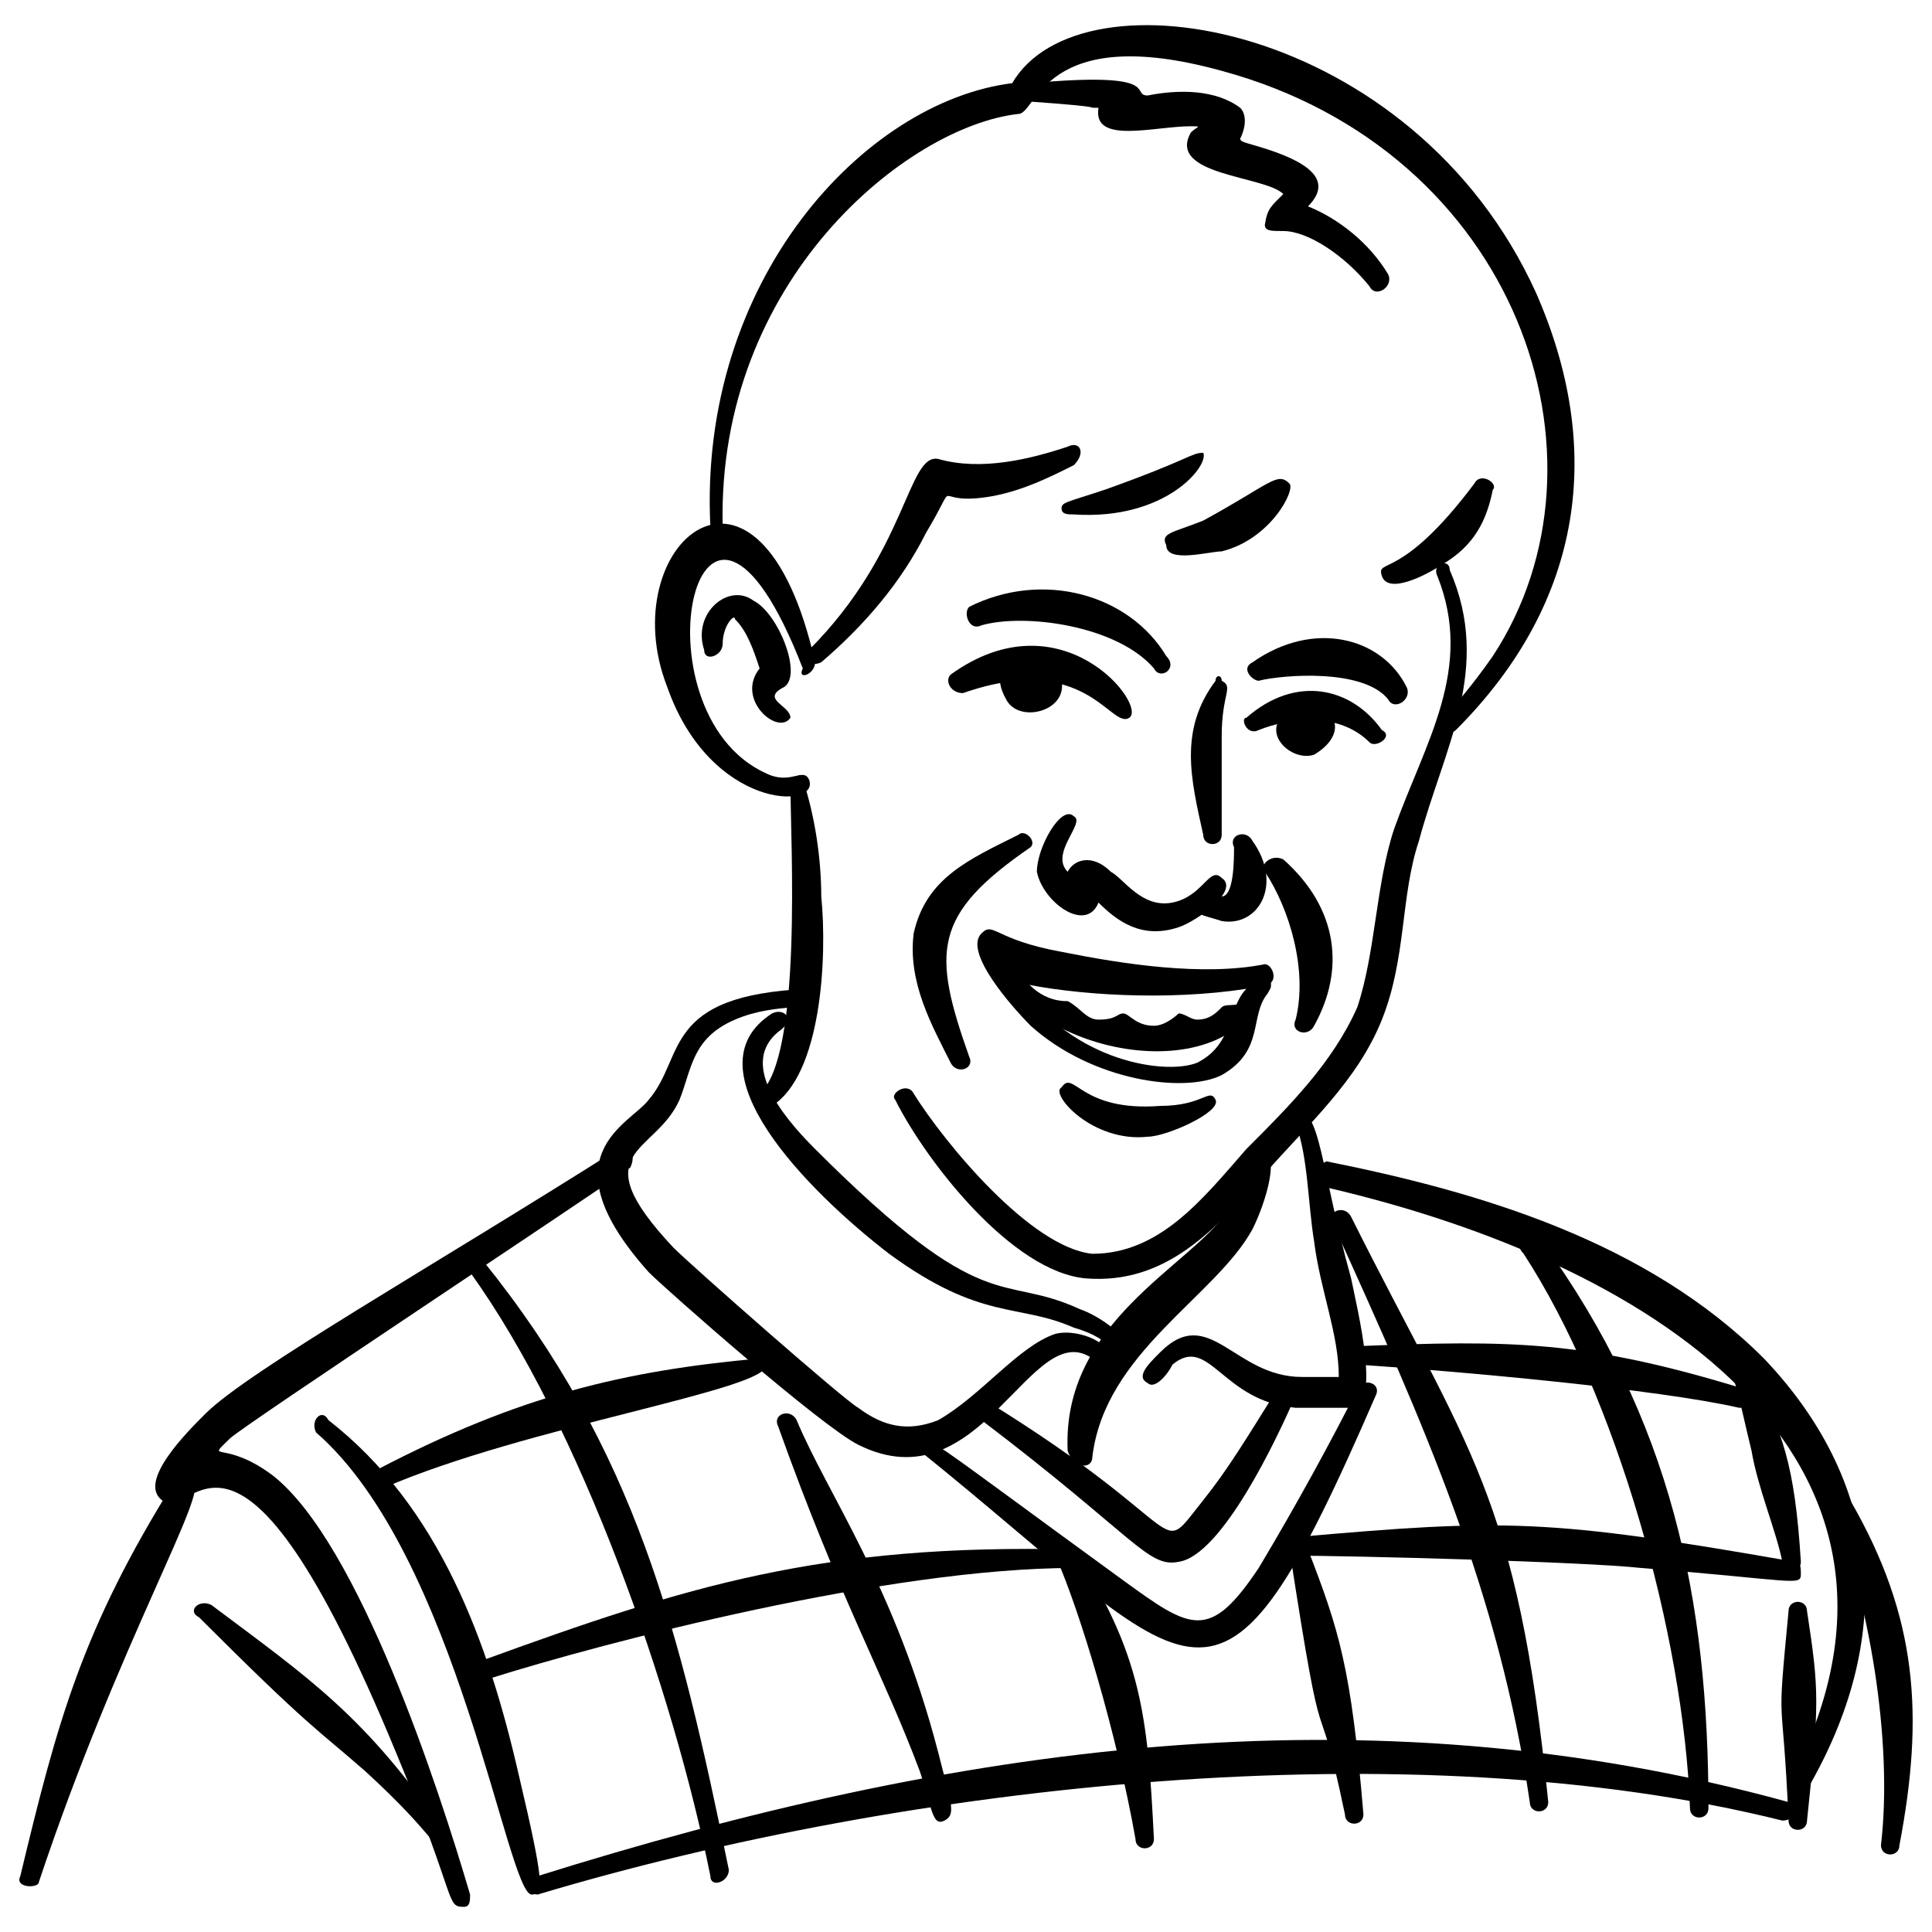 <svg xmlns="http://www.w3.org/2000/svg" fill="none" viewBox="0 0 48 48" height="48" width="48" id="Brian-Hand-Drawn--Streamline-Memes.svg"><desc>Brian Hand Drawn Streamline Element: https://streamlinehq.com</desc><path fill="#000000" fill-rule="evenodd" d="M20.251 16.454C18.873 10.331 15.199 13.546 16.577 17.067C17.649 20.128 20.404 20.128 20.098 19.363C19.945 19.057 19.639 19.516 19.026 19.21C15.659 17.679 17.342 9.872 19.945 16.607C19.792 16.914 20.251 16.761 20.251 16.454Z" clip-rule="evenodd" stroke-width="1"></path><path fill="#000000" fill-rule="evenodd" d="M23.925 17.22C26.986 16.148 27.598 18.138 28.057 17.832C28.516 17.526 26.374 14.771 23.618 16.76C23.465 16.914 23.618 17.22 23.924 17.22Z" clip-rule="evenodd" stroke-width="1"></path><path fill="#000000" fill-rule="evenodd" d="M25.915 16.301C25.761 15.842 24.384 16.301 24.996 17.373C25.302 17.985 26.526 17.679 26.374 16.914C26.221 16.608 26.068 16.454 25.915 16.301Z" clip-rule="evenodd" stroke-width="1"></path><path fill="#000000" fill-rule="evenodd" d="M30.2 24.414H31.425C30.966 25.179 30.506 24.873 30.353 25.026C30.2 25.179 30.047 25.332 29.741 25.332C29.588 25.332 29.435 25.179 29.282 25.179C29.282 25.179 28.976 25.485 28.669 25.485C28.211 25.485 28.057 25.179 27.905 25.179C27.751 25.179 27.751 25.332 27.292 25.332C26.986 25.332 26.833 25.026 26.527 24.873C26.374 24.873 25.761 24.873 25.302 24.108C25.149 23.954 25.149 23.954 24.537 23.648C25.455 26.25 30.506 27.169 31.425 24.567C31.425 24.107 31.578 24.261 30.201 24.414Z" clip-rule="evenodd" stroke-width="1"></path><path fill="#000000" fill-rule="evenodd" d="M25.302 20.74C24.078 21.352 23.006 21.811 22.7 23.189C22.547 24.414 23.159 25.485 23.618 26.404C23.771 26.71 24.231 26.557 24.078 26.25C23.159 23.648 23.159 22.73 25.608 21.046C25.761 20.893 25.455 20.587 25.302 20.74Z" clip-rule="evenodd" stroke-width="1"></path><path fill="#000000" fill-rule="evenodd" d="M31.425 21.658C32.037 22.577 32.496 24.107 32.19 25.332C32.037 25.638 32.496 25.791 32.649 25.485C33.415 24.107 33.262 22.577 31.884 21.352C31.578 21.199 31.272 21.505 31.425 21.659Z" clip-rule="evenodd" stroke-width="1"></path><path fill="#000000" fill-rule="evenodd" d="M31.578 24.414C31.731 24.261 31.578 23.955 31.425 23.955C29.894 24.261 27.904 23.955 26.374 23.648C24.69 23.343 24.69 22.884 24.384 23.19C23.925 23.648 25.149 25.026 25.608 25.486C27.139 26.863 29.435 27.169 30.353 26.71C31.425 26.098 31.036 25.249 31.49 24.688C31.578 24.529 31.578 24.567 31.578 24.414ZM30.966 24.567C28.976 24.873 26.68 24.72 25.302 24.414C26.68 26.404 28.976 26.71 29.741 26.404C30.659 25.945 30.506 25.026 30.966 24.567Z" clip-rule="evenodd" stroke-width="1"></path><path fill="#000000" fill-rule="evenodd" d="M36.629 12.015C34.792 14.464 34.18 13.852 34.333 14.311C34.486 14.77 35.405 14.311 35.864 14.005C36.629 13.546 36.935 12.933 37.088 12.168C37.241 12.015 36.782 11.709 36.629 12.015Z" clip-rule="evenodd" stroke-width="1"></path><path fill="#000000" fill-rule="evenodd" d="M29.894 12.934C29.129 13.24 28.822 13.24 28.976 13.546C28.976 14.005 30.048 13.699 30.353 13.699C31.578 13.393 32.19 12.168 32.037 12.015C31.731 11.709 31.578 12.015 29.894 12.934Z" clip-rule="evenodd" stroke-width="1"></path><path fill="#000000" fill-rule="evenodd" d="M27.445 12.168C26.526 12.475 26.374 12.475 26.374 12.628C26.374 12.781 26.526 12.781 26.679 12.781C28.976 12.934 30.047 11.557 29.894 11.25C29.588 11.25 29.588 11.403 27.445 12.169Z" clip-rule="evenodd" stroke-width="1"></path><path fill="#000000" fill-rule="evenodd" d="M26.527 11.097C25.608 11.403 24.384 11.709 23.312 11.403C22.547 11.25 22.547 13.699 20.098 16.148C19.792 16.301 20.098 16.607 20.404 16.454C21.476 15.536 22.394 14.464 23.006 13.239C23.925 11.709 23.006 12.627 24.69 12.321C25.455 12.168 26.068 11.862 26.68 11.556C26.986 11.25 26.833 10.944 26.526 11.097Z" clip-rule="evenodd" stroke-width="1"></path><path fill="#000000" fill-rule="evenodd" d="M17.955 13.087C17.802 6.964 22.547 3.137 25.302 2.831C25.761 2.831 25.914 0.535 30.353 1.76C37.701 3.75 40.303 11.403 37.088 16.301C36.017 17.832 35.558 17.985 35.864 18.138C36.017 18.291 36.17 18.138 36.17 18.138C39.385 14.924 39.844 11.097 38.16 7.27C35.098 0.535 26.833 -0.843 25.149 2.066C21.476 2.525 17.342 6.964 17.649 13.087C17.649 13.393 18.108 13.393 17.955 13.087Z" clip-rule="evenodd" stroke-width="1"></path><path fill="#000000" fill-rule="evenodd" d="M19.639 19.516C19.639 20.894 19.945 26.251 18.873 27.17C18.567 27.323 18.873 27.782 19.179 27.476C20.404 26.71 20.557 23.802 20.404 22.271C20.404 21.353 20.251 20.281 19.945 19.363C20.098 19.21 19.639 19.21 19.639 19.516Z" clip-rule="evenodd" stroke-width="1"></path><path fill="#000000" fill-rule="evenodd" d="M35.711 14.312C36.629 16.608 35.405 18.444 34.639 20.588C34.18 21.965 34.18 23.649 33.721 25.027C33.109 26.404 32.037 27.476 30.966 28.547C29.894 29.772 28.822 31.15 27.139 31.15C25.608 30.996 23.465 28.394 22.7 27.17C22.547 26.864 22.088 27.17 22.241 27.323C23.006 28.853 25.149 31.608 26.986 31.762C28.976 31.915 30.201 30.537 31.425 29.16C32.496 27.935 33.721 26.863 34.333 25.333C34.945 23.802 34.792 22.271 35.252 20.894C35.864 18.598 37.088 16.608 36.017 14.159C36.017 13.852 35.558 14.005 35.711 14.312Z" clip-rule="evenodd" stroke-width="1"></path><path fill="#000000" fill-rule="evenodd" d="M24.384 15.536C25.455 15.23 27.751 15.536 28.67 16.607C28.823 16.913 29.282 16.607 28.976 16.301C28.058 14.77 25.914 14.158 24.078 15.077C23.925 15.23 24.078 15.689 24.384 15.536Z" clip-rule="evenodd" stroke-width="1"></path><path fill="#000000" fill-rule="evenodd" d="M31.272 16.913C31.884 16.76 33.874 16.607 34.486 17.373C34.639 17.679 35.099 17.373 34.945 17.066C34.333 15.842 32.649 15.383 31.119 16.454C30.813 16.607 31.119 16.913 31.272 16.913Z" clip-rule="evenodd" stroke-width="1"></path><path fill="#000000" fill-rule="evenodd" d="M31.272 18.138C32.037 17.832 33.262 17.679 34.027 18.444C34.18 18.597 34.639 18.291 34.333 18.138C33.568 17.067 32.19 16.76 30.966 17.832C30.812 17.832 30.966 18.291 31.272 18.138Z" clip-rule="evenodd" stroke-width="1"></path><path fill="#000000" fill-rule="evenodd" d="M32.649 17.526C32.649 17.219 32.037 17.219 31.731 17.985C31.578 18.444 32.19 18.903 32.649 18.75C33.415 18.291 33.262 17.678 32.649 17.526Z" clip-rule="evenodd" stroke-width="1"></path><path fill="#000000" fill-rule="evenodd" d="M30.2 16.914C29.282 18.138 29.588 19.363 29.894 20.741C29.894 21.047 30.353 21.047 30.353 20.741V18.291C30.353 17.22 30.659 17.067 30.353 16.914C30.353 16.761 30.2 16.761 30.2 16.914Z" clip-rule="evenodd" stroke-width="1"></path><path fill="#000000" fill-rule="evenodd" d="M27.292 22.424C27.751 22.883 28.363 23.343 29.282 23.037C29.741 22.883 30.812 22.118 30.353 21.812C30.047 21.506 29.894 22.271 29.129 22.424C28.363 22.577 27.904 21.812 27.598 21.659C27.139 21.2 26.679 21.353 26.526 21.659C26.068 21.2 26.986 20.434 26.679 20.281C26.374 19.975 25.761 21.046 25.761 21.659C25.914 22.424 26.986 23.19 27.292 22.424Z" clip-rule="evenodd" stroke-width="1"></path><path fill="#000000" fill-rule="evenodd" d="M30.659 21.047C30.659 21.353 30.659 22.271 30.353 22.271C30.047 22.271 29.894 22.271 29.741 22.424C29.588 22.73 29.894 22.73 30.353 22.883C31.272 23.037 31.884 21.965 31.119 20.894C30.966 20.587 30.506 20.741 30.659 21.047Z" clip-rule="evenodd" stroke-width="1"></path><path fill="#000000" fill-rule="evenodd" d="M28.516 28.241C28.976 28.241 30.353 27.629 30.2 27.323C30.047 27.017 29.894 27.476 28.823 27.476C26.833 27.628 26.679 26.557 26.374 27.016C26.068 27.17 27.139 28.394 28.517 28.241Z" clip-rule="evenodd" stroke-width="1"></path><path fill="#000000" fill-rule="evenodd" d="M20.098 24.567C16.424 24.72 17.036 26.251 16.118 27.322C15.659 27.934 13.516 28.7 16.118 31.608C16.577 32.067 20.404 35.435 21.322 35.894C24.384 37.425 25.608 32.68 27.139 33.751C27.292 33.904 27.445 33.751 27.445 33.751C27.751 33.445 26.833 32.986 26.221 33.139C25.302 33.445 24.384 34.669 23.312 35.282C22.547 35.588 21.935 35.435 21.322 34.975C21.016 34.823 17.189 31.455 16.73 30.996C14.434 28.547 16.271 28.7 16.883 27.323C17.189 26.557 17.189 25.791 18.261 25.332C19.332 24.873 20.251 25.179 20.251 24.72C20.251 24.567 20.251 24.567 20.098 24.567Z" clip-rule="evenodd" stroke-width="1"></path><path fill="#000000" fill-rule="evenodd" d="M19.179 25.18C17.036 26.557 20.098 29.618 22.088 31.149C24.384 32.833 25.302 32.374 26.68 32.986C27.752 33.293 27.598 33.751 27.904 33.598C28.211 33.292 27.292 32.68 26.832 32.527C24.843 31.608 24.536 32.833 20.251 28.547C19.332 27.629 18.414 26.404 19.332 25.638C19.792 25.333 19.485 25.026 19.179 25.18Z" clip-rule="evenodd" stroke-width="1"></path><path fill="#000000" fill-rule="evenodd" d="M27.139 36.2C27.445 33.598 30.2 32.22 31.119 30.537C31.425 29.924 31.884 28.547 31.272 28.547C30.812 28.547 31.272 29.159 30.506 30.077C29.588 31.455 26.374 32.833 26.526 36.047C26.68 36.507 27.139 36.506 27.139 36.2Z" clip-rule="evenodd" stroke-width="1"></path><path fill="#000000" fill-rule="evenodd" d="M32.191 27.934C32.496 28.7 32.496 29.924 32.649 30.843C32.803 32.067 33.262 33.139 33.262 34.21H32.343C30.66 34.21 30.048 32.374 28.823 33.598C28.516 33.904 28.211 34.21 28.516 34.363C28.67 34.516 28.976 34.21 29.129 33.904C30.048 33.139 30.353 34.823 32.19 34.976H33.568C34.333 34.976 33.721 32.527 33.568 31.761C32.802 29.006 32.802 27.475 32.19 27.628C32.19 27.628 32.037 27.781 32.19 27.934Z" clip-rule="evenodd" stroke-width="1"></path><path fill="#000000" fill-rule="evenodd" d="M24.384 35.282C28.211 38.19 28.516 38.956 29.282 38.803C30.353 38.65 31.731 35.741 32.19 34.67C32.343 34.364 31.884 34.21 31.731 34.517C30.966 35.741 30.506 36.507 29.894 37.272C28.669 38.803 29.741 38.037 24.536 34.823C24.384 34.67 24.231 35.129 24.384 35.282Z" clip-rule="evenodd" stroke-width="1"></path><path fill="#000000" fill-rule="evenodd" d="M27.292 2.678C27.139 3.597 28.669 3.137 29.588 3.137C29.894 3.137 29.741 3.137 29.588 3.29C28.976 4.362 31.425 4.362 31.884 4.821C31.578 5.127 31.486 5.179 31.425 5.586C31.425 5.74 31.578 5.74 31.884 5.74C32.496 5.74 33.415 6.352 34.027 7.117C34.18 7.423 34.639 7.117 34.486 6.811C34.027 6.046 33.262 5.433 32.496 5.127C33.261 4.362 32.19 3.902 31.119 3.597C30.904 3.535 30.812 3.51 30.812 3.444C30.966 3.137 30.966 2.831 30.812 2.678C30.2 2.219 29.282 2.219 28.516 2.372C28.057 2.372 28.976 1.76 25.608 2.066C25.302 2.066 25.302 2.525 25.608 2.525C27.751 2.678 26.833 2.678 27.292 2.678Z" clip-rule="evenodd" stroke-width="1"></path><path fill="#000000" fill-rule="evenodd" d="M19.485 17.067C19.945 16.76 19.332 15.23 18.72 14.923C18.108 14.464 17.189 15.23 17.495 16.148C17.495 16.454 17.955 16.301 17.955 15.995C17.955 15.536 18.261 15.23 18.261 15.383C18.567 15.689 18.72 16.148 18.873 16.607C18.261 17.373 19.332 18.291 19.638 17.832C19.638 17.526 18.873 17.373 19.485 17.067Z" clip-rule="evenodd" stroke-width="1"></path><path fill="#000000" fill-rule="evenodd" d="M15.352 28.547C10.76 31.456 6.168 34.058 5.097 35.129C4.637 35.588 3.413 36.813 4.025 37.273C4.79 37.884 5.862 33.905 9.842 43.548C11.373 47.222 11.066 47.375 11.526 47.375C11.679 47.375 11.679 47.222 11.679 47.069C10.914 44.467 8.923 38.344 6.78 36.66C5.556 35.741 5.097 36.354 5.709 35.741C6.016 35.435 14.587 29.772 15.659 29.007C15.812 28.7 15.659 28.394 15.352 28.547Z" clip-rule="evenodd" stroke-width="1"></path><path fill="#000000" fill-rule="evenodd" d="M7.852 35.588C11.373 38.65 12.597 47.069 13.21 47.069C13.516 47.069 13.516 46.763 12.903 44.16C12.138 40.793 10.913 37.425 8.159 35.282C8.005 34.976 7.699 35.282 7.852 35.588Z" clip-rule="evenodd" stroke-width="1"></path><path fill="#000000" fill-rule="evenodd" d="M4.332 36.813C2.036 40.486 1.423 42.783 0.505 46.61C0.352 46.916 0.964 46.916 0.964 46.763C2.954 40.793 5.25 36.966 4.79 36.813C4.637 36.66 4.485 36.66 4.332 36.813Z" clip-rule="evenodd" stroke-width="1"></path><path fill="#000000" fill-rule="evenodd" d="M32.802 29.466C41.527 31.456 48.569 36.507 44.436 44.314C44.283 44.62 44.742 44.773 44.895 44.466C47.038 40.793 46.885 36.966 43.824 33.751C40.915 30.843 36.782 29.618 32.955 28.853C32.649 29.007 32.496 29.313 32.802 29.466Z" clip-rule="evenodd" stroke-width="1"></path><path fill="#000000" fill-rule="evenodd" d="M44.436 40.027C44.13 43.242 44.283 41.711 44.436 45.232C44.436 45.538 44.895 45.538 44.895 45.232C45.201 42.323 45.201 42.017 44.895 40.027C44.895 39.721 44.436 39.721 44.436 40.027Z" clip-rule="evenodd" stroke-width="1"></path><path fill="#000000" fill-rule="evenodd" d="M45.507 37.425C46.425 39.721 47.038 43.241 46.732 45.843C46.732 46.15 47.191 46.15 47.191 45.843C47.803 42.629 47.65 40.18 45.967 37.272C45.814 36.813 45.354 37.119 45.507 37.425Z" clip-rule="evenodd" stroke-width="1"></path><path fill="#000000" fill-rule="evenodd" d="M4.944 40.18C7.699 42.935 7.852 42.935 9.077 44.007C10.913 45.69 10.76 45.996 11.067 45.843C11.22 45.843 11.22 45.69 11.067 45.538C9.077 42.629 7.699 41.71 5.25 39.874C4.943 39.72 4.637 40.027 4.943 40.18Z" clip-rule="evenodd" stroke-width="1"></path><path fill="#000000" fill-rule="evenodd" d="M22.853 36.047C29.894 41.711 30.2 43.854 34.18 34.67C34.333 34.364 33.874 34.21 33.721 34.517C33.109 35.741 32.19 37.425 31.272 38.956C30.047 40.792 29.588 40.486 27.904 39.262C22.852 35.588 23.006 35.588 22.852 35.894C22.7 35.894 22.7 36.047 22.852 36.047Z" clip-rule="evenodd" stroke-width="1"></path><path fill="#000000" fill-rule="evenodd" d="M11.679 31.608C14.434 35.435 16.73 42.017 17.649 46.609C17.649 46.916 18.108 46.763 18.108 46.456C16.883 40.487 15.812 36.047 11.985 31.303C11.832 30.996 11.526 31.303 11.679 31.608Z" clip-rule="evenodd" stroke-width="1"></path><path fill="#000000" fill-rule="evenodd" d="M19.332 35.435C20.863 39.721 21.935 41.558 22.853 44.007C23.159 44.926 23.159 45.385 23.465 45.232C23.771 45.079 23.618 44.772 23.312 43.548C22.241 39.415 20.557 37.119 19.792 35.282C19.638 34.976 19.179 35.129 19.332 35.435Z" clip-rule="evenodd" stroke-width="1"></path><path fill="#000000" fill-rule="evenodd" d="M26.221 38.65C26.833 40.027 27.751 43.089 28.211 45.691C28.211 45.997 28.669 45.997 28.669 45.691C28.516 42.63 28.363 41.099 26.679 38.497C26.526 38.19 26.068 38.497 26.221 38.65Z" clip-rule="evenodd" stroke-width="1"></path><path fill="#000000" fill-rule="evenodd" d="M32.037 38.496C32.956 44.466 32.649 41.405 33.415 45.078C33.415 45.385 33.874 45.385 33.874 45.078C33.568 41.405 33.262 40.486 32.496 38.496C32.343 38.037 31.884 38.19 32.037 38.496Z" clip-rule="evenodd" stroke-width="1"></path><path fill="#000000" fill-rule="evenodd" d="M33.109 30.384C35.405 35.435 37.241 39.568 38.007 44.773C38.007 45.079 38.466 45.079 38.466 44.773C37.701 37.12 36.476 36.048 33.568 30.231C33.415 29.924 32.955 30.078 33.109 30.384Z" clip-rule="evenodd" stroke-width="1"></path><path fill="#000000" fill-rule="evenodd" d="M37.854 31.149C40.15 34.67 41.834 40.64 41.987 44.926C41.987 45.232 42.446 45.232 42.446 44.926C42.446 39.721 41.528 35.282 38.313 30.843C38.007 30.69 37.548 30.843 37.854 31.149Z" clip-rule="evenodd" stroke-width="1"></path><path fill="#000000" fill-rule="evenodd" d="M43.058 34.211C43.211 34.67 43.364 35.435 43.517 36.047C43.671 36.966 44.13 38.037 44.282 38.803C44.282 39.109 44.742 39.109 44.742 38.803C44.589 36.354 44.282 35.588 43.517 34.058C43.364 33.751 42.905 33.905 43.058 34.211Z" clip-rule="evenodd" stroke-width="1"></path><path fill="#000000" fill-rule="evenodd" d="M13.362 47.068C22.547 44.313 35.099 42.936 44.282 45.232C44.589 45.232 44.742 44.925 44.436 44.772C33.874 41.864 23.618 43.395 13.362 46.609C12.903 46.609 13.056 47.069 13.362 47.069Z" clip-rule="evenodd" stroke-width="1"></path><path fill="#000000" fill-rule="evenodd" d="M12.138 41.711C15.046 40.793 22.088 38.956 26.679 38.956C26.986 38.956 26.986 38.497 26.679 38.497C20.404 38.344 17.036 39.415 11.985 41.252C11.679 41.405 11.832 41.864 12.138 41.711Z" clip-rule="evenodd" stroke-width="1"></path><path fill="#000000" fill-rule="evenodd" d="M32.037 38.649C33.568 38.649 39.385 38.802 40.762 38.955C44.589 39.262 44.742 39.415 44.742 39.109C44.742 38.955 44.742 38.802 44.589 38.802C38.466 37.73 37.395 37.73 32.19 38.19C31.578 38.19 31.731 38.649 32.037 38.649Z" clip-rule="evenodd" stroke-width="1"></path><path fill="#000000" fill-rule="evenodd" d="M33.721 33.905C36.17 34.058 41.221 34.517 43.211 34.977C43.517 34.977 43.671 34.67 43.364 34.517C39.384 33.293 37.548 33.293 33.721 33.445C33.415 33.445 33.568 33.905 33.721 33.905Z" clip-rule="evenodd" stroke-width="1"></path><path fill="#000000" fill-rule="evenodd" d="M18.873 33.751C15.506 34.057 12.903 34.67 9.383 36.506C9.077 36.659 9.23 37.119 9.536 36.966C13.057 35.435 19.18 34.516 19.027 33.904C19.18 33.904 19.027 33.751 18.873 33.751Z" clip-rule="evenodd" stroke-width="1"></path></svg>